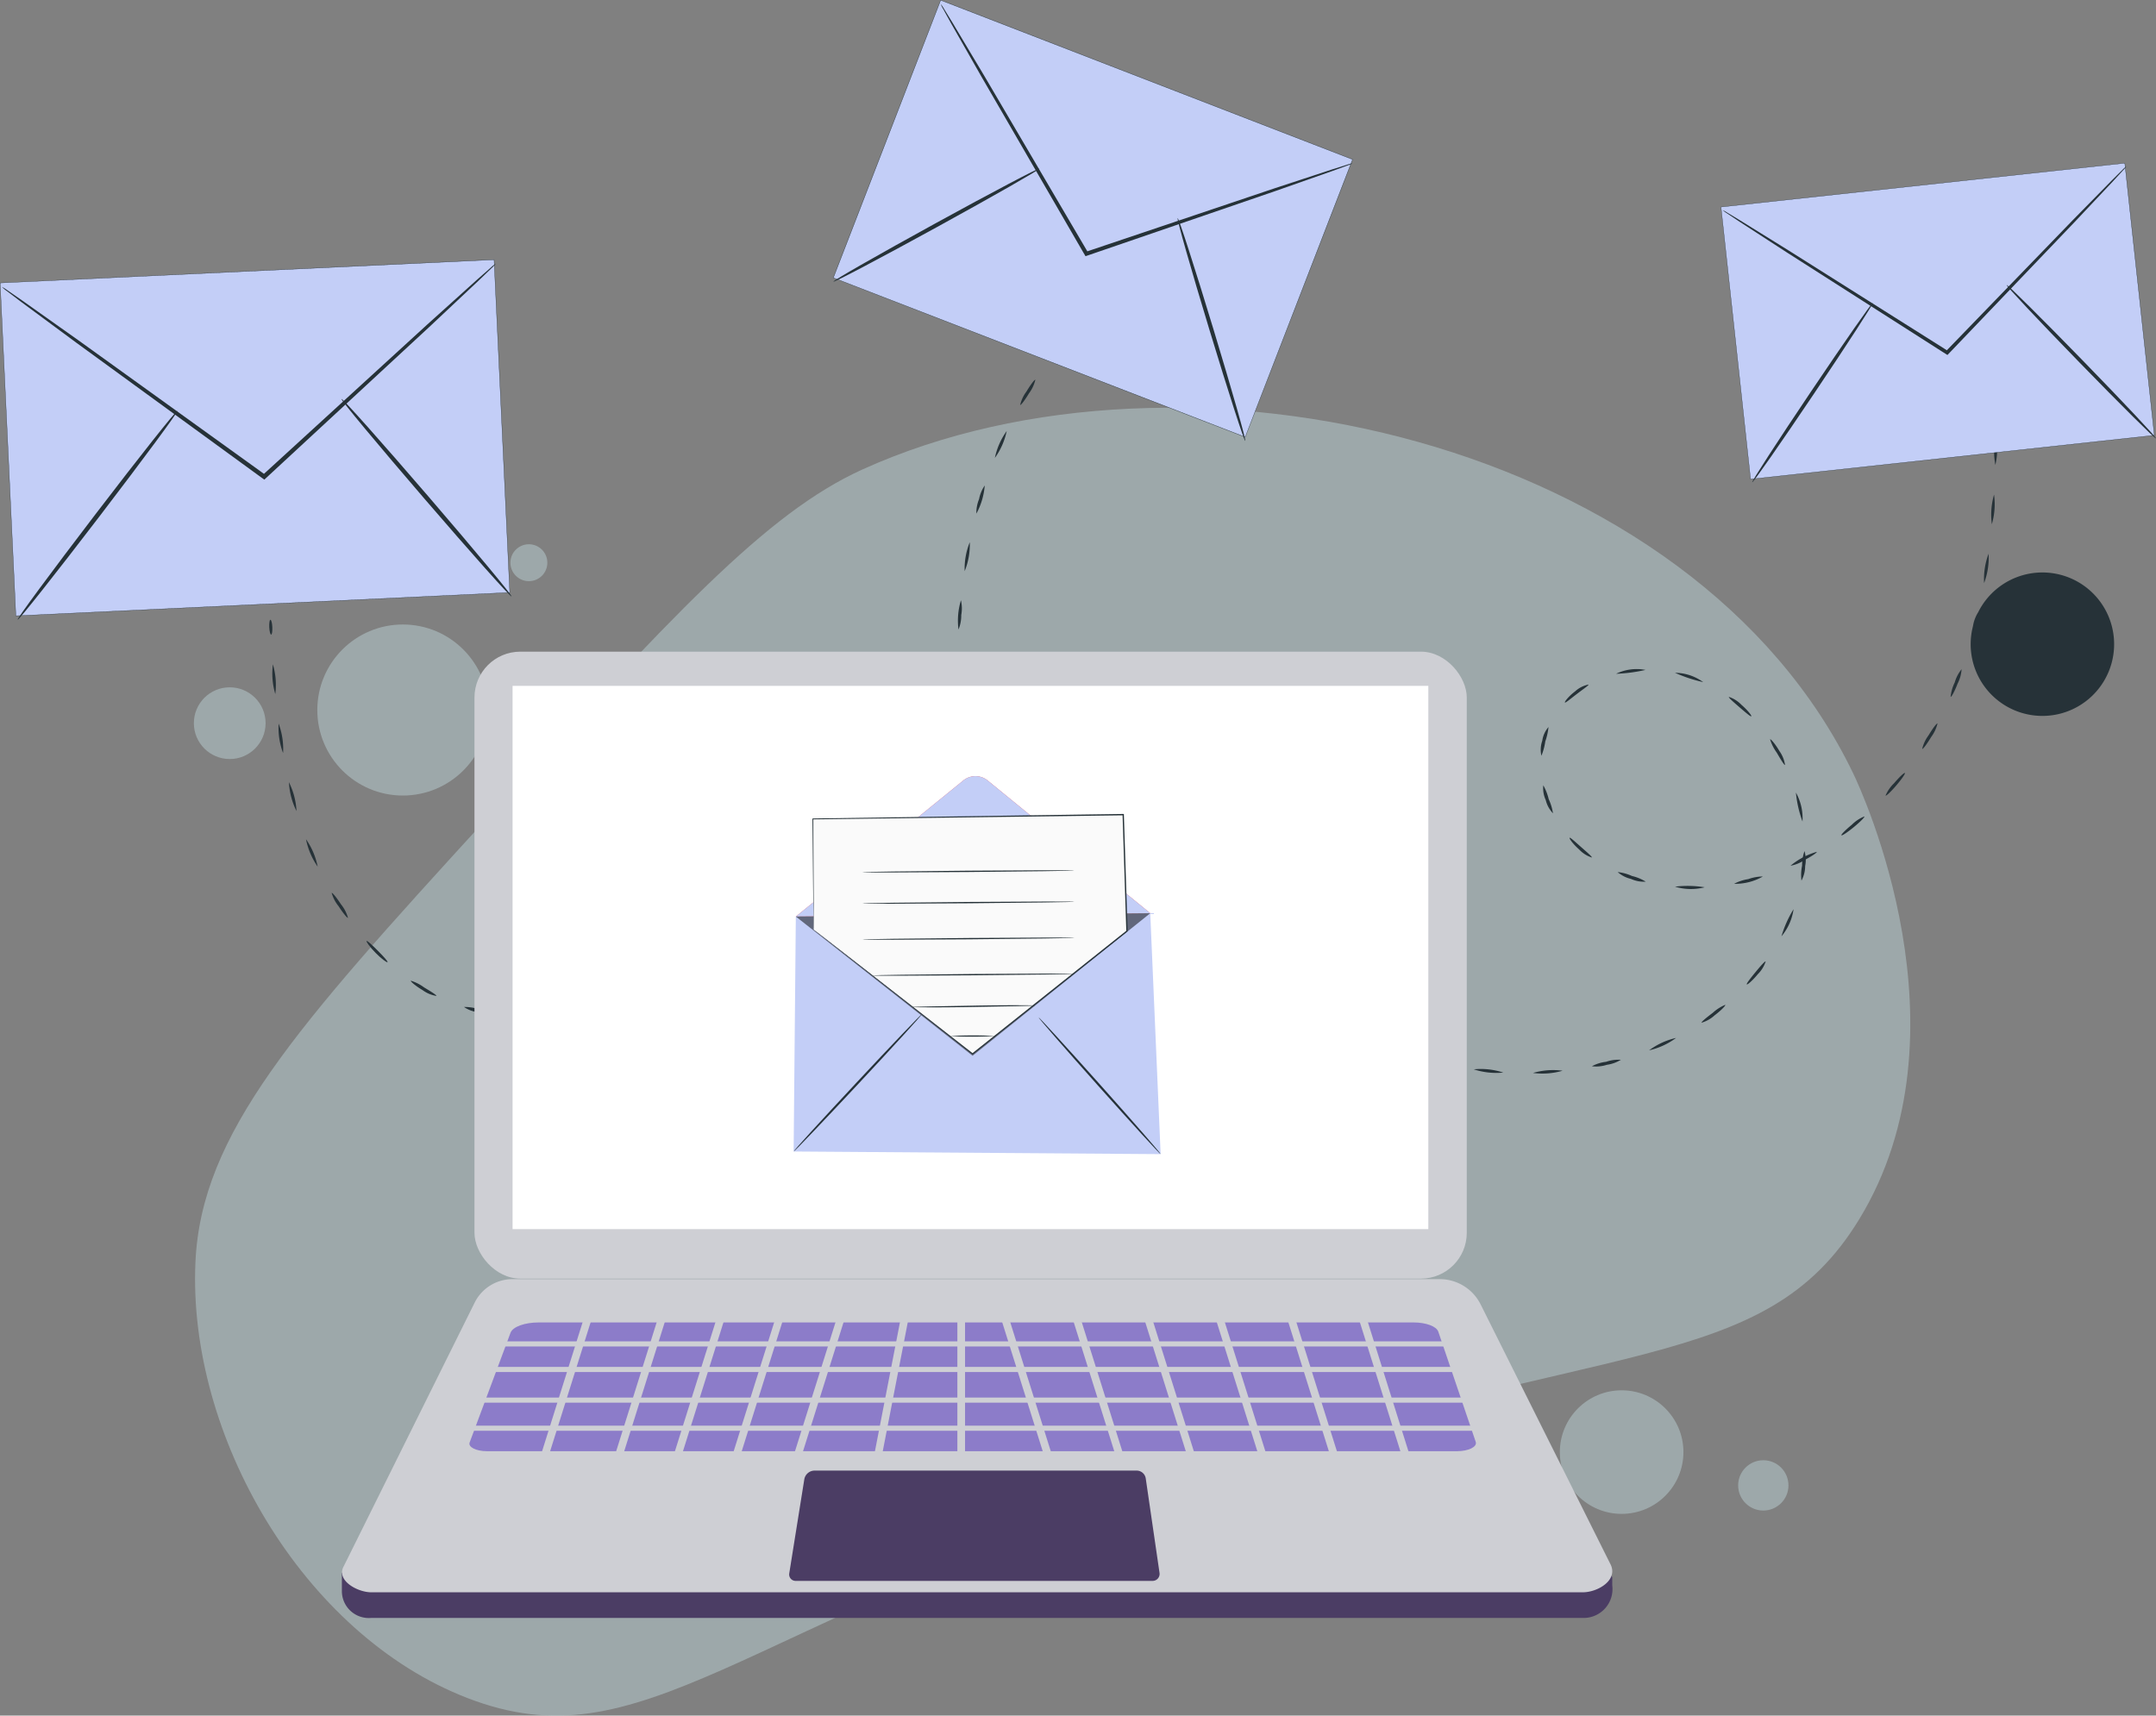 <svg xmlns="http://www.w3.org/2000/svg" width="184.968" height="147.202" viewBox="0 0 184.968 147.202"><rect x="0" y="0" width="184.968" height="147.202" fill="#808080" stroke="none"/><defs><style>.a{fill:#bcd3d7;opacity:0.49;}.b{fill:#263238;}.c{fill:#c3cef7;}.d{fill:#b35328;}.e{fill:#e9e9e9;}.f{fill:#8e94a0;}.g{fill:#4b3d64;}.h{fill:#cecfd4;}.i{fill:#fff;}.j{fill:#8c7cc9;}.k{fill:#e8505b;}.l{opacity:0.5;}.m{fill:#fafafa;}</style></defs><g transform="translate(16.632 34.986)"><path class="a" d="M411.311,450.782c16.132-17.653,24.2-26.479,32.477-30.233,27.664-12.545,71.324-2.432,85.034,26.109.714,1.485,10.287,22.16.5,38.213-8.2,13.441-21.681,10.05-57.807,22.154-38.676,12.958-46.654,24.7-61.591,18.932-14.142-5.458-24.016-22.55-23.343-37.4C387.077,477.515,395.162,468.454,411.311,450.782Z" transform="translate(-386.446 -415.247)"/><circle class="a" cx="7.338" cy="7.338" r="7.338" transform="translate(10.591 18.596)"/><circle class="a" cx="3.077" cy="3.077" r="3.077" transform="translate(0 23.986)"/><circle class="a" cx="5.301" cy="5.301" r="5.301" transform="translate(117.191 84.304)"/><circle class="a" cx="2.158" cy="2.158" r="2.158" transform="translate(132.488 90.304)"/><circle class="a" cx="1.584" cy="1.584" r="1.584" transform="translate(27.158 11.711)"/><circle class="a" cx="1.584" cy="1.584" r="1.584" transform="translate(104.528 94.752)"/></g><g transform="translate(116.821 13.985)"><g transform="translate(0 15.131)"><g transform="translate(0 59.35)"><path class="b" d="M515.361,483.926a6.174,6.174,0,0,1-2.311-1.074,6.172,6.172,0,0,1,2.311,1.074Z" transform="translate(-513.048 -482.84)"/></g><g transform="translate(4.687 61.345)"><path class="b" d="M521.409,486.126a6.161,6.161,0,0,1-2.436-.744,6.2,6.2,0,0,1,2.436.744Z" transform="translate(-518.972 -485.362)"/></g><g transform="translate(9.617 62.581)"><path class="b" d="M527.736,487.255a6.17,6.17,0,0,1-2.533-.279,6.17,6.17,0,0,1,2.533.279Z" transform="translate(-525.203 -486.924)"/></g><g transform="translate(14.697 62.686)"><path class="b" d="M534.164,487.124a6.2,6.2,0,0,1-2.541.191,6.159,6.159,0,0,1,2.541-.191Z" transform="translate(-531.623 -487.057)"/></g><g transform="translate(19.756 61.789)"><path class="b" d="M540.5,485.949a3.159,3.159,0,0,1-1.209.432,3.042,3.042,0,0,1-1.277.124,3.282,3.282,0,0,1,1.22-.383A3.183,3.183,0,0,1,540.5,485.949Z" transform="translate(-538.018 -485.923)"/></g><g transform="translate(24.657 59.926)"><path class="b" d="M546.528,483.582a6.179,6.179,0,0,1-2.315,1.064,6.179,6.179,0,0,1,2.315-1.064Z" transform="translate(-544.212 -483.569)"/></g><g transform="translate(29.159 57.093)"><path class="b" d="M551.938,479.994c.047.055-.35.475-.915.9a2.814,2.814,0,0,1-1.118.633c-.041-.062.4-.423.958-.845A3.646,3.646,0,0,1,551.938,479.994Z" transform="translate(-549.902 -479.988)"/></g><g transform="translate(33.034 53.376)"><path class="b" d="M556.426,475.292a2.76,2.76,0,0,1-.677,1.093c-.451.547-.891.923-.943.873s.294-.5.739-1.041S556.365,475.25,556.426,475.292Z" transform="translate(-554.8 -475.289)"/></g><g transform="translate(36 48.893)"><path class="b" d="M559.6,469.625a4.622,4.622,0,0,1-1.037,2.326,9.431,9.431,0,0,1,1.037-2.326Z" transform="translate(-558.548 -469.624)"/></g><g transform="translate(37.695 43.909)"><path class="b" d="M560.984,463.324a2.666,2.666,0,0,1,.058,1.286,2.629,2.629,0,0,1-.318,1.247,4.034,4.034,0,0,1,.054-1.275A3.945,3.945,0,0,1,560.984,463.324Z" transform="translate(-560.69 -463.324)"/></g><g transform="translate(37.233 38.885)"><path class="b" d="M560.128,456.975a4.541,4.541,0,0,1,.566,2.483,9.768,9.768,0,0,1-.566-2.483Z" transform="translate(-560.107 -456.974)"/></g><g transform="translate(35.03 34.313)"><path class="b" d="M557.331,451.2c.059-.042.442.394.8,1.009a2.7,2.7,0,0,1,.483,1.192c-.067.032-.362-.455-.713-1.058A3.917,3.917,0,0,1,557.331,451.2Z" transform="translate(-557.323 -451.197)"/></g><g transform="translate(31.5 30.674)"><path class="b" d="M552.863,446.6a2.619,2.619,0,0,1,1.086.688c.538.466.89.927.837.976s-.484-.32-1.011-.775S552.82,446.665,552.863,446.6Z" transform="translate(-552.86 -446.596)"/></g><g transform="translate(26.882 28.582)"><path class="b" d="M547.024,443.982a4.137,4.137,0,0,1,2.418.8,12.478,12.478,0,0,1-2.418-.8Z" transform="translate(-547.024 -443.953)"/></g><g transform="translate(21.827 28.278)"><path class="b" d="M540.636,443.986a4.035,4.035,0,0,1,2.523-.331,13.562,13.562,0,0,1-2.523.331Z" transform="translate(-540.635 -443.569)"/></g><g transform="translate(17.431 29.606)"><path class="b" d="M535.084,446.8c-.053-.047.3-.521.872-.953a2.391,2.391,0,0,1,1.15-.586c.036.067-.438.379-.99.8S535.14,446.847,535.084,446.8Z" transform="translate(-535.078 -445.247)"/></g><g transform="translate(15.365 33.263)"><path class="b" d="M532.523,452.334a2.334,2.334,0,0,1,.074-1.288,2.279,2.279,0,0,1,.534-1.175,5.234,5.234,0,0,1-.277,1.237A5.057,5.057,0,0,1,532.523,452.334Z" transform="translate(-532.468 -449.869)"/></g><g transform="translate(15.552 38.264)"><path class="b" d="M533.566,458.594a2.468,2.468,0,0,1-.62-1.132,2.443,2.443,0,0,1-.212-1.272,4.6,4.6,0,0,1,.463,1.186A4.531,4.531,0,0,1,533.566,458.594Z" transform="translate(-532.704 -456.19)"/></g><g transform="translate(17.836 42.767)"><path class="b" d="M537.5,463.573a2.535,2.535,0,0,1-1.088-.69c-.536-.472-.87-.951-.816-1s.47.34.991.8S537.543,463.511,537.5,463.573Z" transform="translate(-535.591 -461.881)"/></g><g transform="translate(21.962 45.693)"><path class="b" d="M543.214,466.418a2.66,2.66,0,0,1-1.264-.235,2.625,2.625,0,0,1-1.143-.589,4.01,4.01,0,0,1,1.229.338A3.941,3.941,0,0,1,543.214,466.418Z" transform="translate(-540.805 -465.579)"/></g><g transform="translate(26.882 46.891)"><path class="b" d="M549.569,467.215a4.659,4.659,0,0,1-2.545-.054,9.266,9.266,0,0,1,2.545.054Z" transform="translate(-547.024 -467.093)"/></g><g transform="translate(31.955 46.068)"><path class="b" d="M555.9,466.073a4.75,4.75,0,0,1-2.466.627,3.753,3.753,0,0,1,1.211-.4A3.715,3.715,0,0,1,555.9,466.073Z" transform="translate(-553.436 -466.053)"/></g><g transform="translate(36.791 43.96)"><path class="b" d="M561.8,463.4c.038.063-.438.381-1.064.713a3.147,3.147,0,0,1-1.188.478A6.177,6.177,0,0,1,561.8,463.4Z" transform="translate(-559.547 -463.388)"/></g><g transform="translate(41.156 40.928)"><path class="b" d="M567.037,459.563c.05.054-.354.462-.9.911s-1.025.765-1.069.706.36-.467.9-.911A3.206,3.206,0,0,1,567.037,459.563Z" transform="translate(-565.065 -459.557)"/></g><g transform="translate(44.939 37.206)"><path class="b" d="M571.507,454.856c.059.045-.267.517-.726,1.055s-.876.933-.929.882a3.209,3.209,0,0,1,.727-1.055C571.033,455.206,571.449,454.811,571.507,454.856Z" transform="translate(-569.846 -454.853)"/></g><g transform="translate(48.079 32.956)"><path class="b" d="M575.137,449.483a3.171,3.171,0,0,1-.543,1.16c-.365.606-.71,1.064-.771,1.024a3.219,3.219,0,0,1,.543-1.161C574.727,449.906,575.072,449.448,575.137,449.483Z" transform="translate(-573.814 -449.481)"/></g><g transform="translate(50.514 28.301)"><path class="b" d="M577.846,443.6a3.162,3.162,0,0,1-.342,1.235c-.252.66-.528,1.165-.6,1.133a3.6,3.6,0,0,1,.353-1.231A3.2,3.2,0,0,1,577.846,443.6Z" transform="translate(-576.892 -443.597)"/></g><g transform="translate(52.229 23.411)"><path class="b" d="M579.724,437.418a6.154,6.154,0,1,1-.449,1.2A3.2,3.2,0,0,1,579.724,437.418Z" transform="translate(-579.06 -437.418)"/></g><g transform="translate(53.358 18.395)"><path class="b" d="M580.914,431.078a6.172,6.172,0,0,1-.386,2.518,6.175,6.175,0,0,1,.386-2.518Z" transform="translate(-580.487 -431.078)"/></g><g transform="translate(53.997 13.322)"><path class="b" d="M581.551,424.666a6.172,6.172,0,0,1-.189,2.541,6.205,6.205,0,0,1,.189-2.541Z" transform="translate(-581.295 -424.666)"/></g><g transform="translate(54.256 8.23)"><path class="b" d="M581.782,418.23a6.188,6.188,0,0,1-.05,2.548,6.193,6.193,0,0,1,.05-2.548Z" transform="translate(-581.622 -418.23)"/></g><g transform="translate(54.264 3.134)"><path class="b" d="M581.747,411.789a6.174,6.174,0,0,1,.036,2.548,6.21,6.21,0,0,1-.036-2.548Z" transform="translate(-581.631 -411.789)"/></g><g transform="translate(54.178)"><path class="b" d="M581.648,407.828c.074,0,.136.127.141.289s-.051.294-.125.3-.136-.127-.14-.29S581.575,407.83,581.648,407.828Z" transform="translate(-581.524 -407.828)"/></g></g><g transform="translate(30.814)"><rect class="c" width="34.845" height="23.487" transform="translate(0.014 3.776) rotate(-6.198)"/><path class="b" d="M554.532,415.843v-.013l-2.537-23.362.013,0,34.655-3.763v.012l2.537,23.363-.012,0Zm-2.51-23.352,2.533,23.325,34.616-3.76-2.533-23.324Z" transform="translate(-551.994 -388.704)"/><g transform="translate(0.155 0.282)"><path class="b" d="M586.831,389.061a2.416,2.416,0,0,1-.289.346c-.22.24-.51.555-.873.949l-3.254,3.456-10.85,11.347-.089.093-.109-.07-.265-.168-13.409-8.566-4.044-2.627-1.091-.728a2.619,2.619,0,0,1-.369-.271,2.4,2.4,0,0,1,.4.218l1.122.678,4.1,2.541,13.458,8.488.265.169-.2.024,10.917-11.282,3.327-3.387.915-.908A2.4,2.4,0,0,1,586.831,389.061Z" transform="translate(-552.19 -389.06)"/></g><g transform="translate(2.689 12.01)"><path class="b" d="M555.395,419.267c-.072-.048,2.185-3.532,5.042-7.78s5.232-7.653,5.3-7.6-2.185,3.531-5.042,7.78S555.467,419.316,555.395,419.267Z" transform="translate(-555.393 -403.883)"/></g><g transform="translate(24.519 10.467)"><path class="b" d="M582.985,401.934c.063-.061,2.981,2.836,6.52,6.471s6.355,6.632,6.292,6.693-2.98-2.836-6.52-6.472S582.922,401.995,582.985,401.934Z" transform="translate(-582.984 -401.933)"/></g></g></g><g transform="translate(71.478)"><g transform="translate(10.505 19.094)"><g transform="translate(2.599 62.463)"><path class="b" d="M472.365,474.109c.072-.012.179.259.237.607s.047.639-.025.651-.179-.26-.237-.607S472.293,474.122,472.365,474.109Z" transform="translate(-472.302 -474.109)"/></g><g transform="translate(1.806 57.491)"><path class="b" d="M471.34,467.825a3.122,3.122,0,0,1,.332,1.222,3.089,3.089,0,0,1,.069,1.265,6.064,6.064,0,0,1-.4-2.488Z" transform="translate(-471.3 -467.825)"/></g><g transform="translate(1.074 52.506)"><path class="b" d="M470.418,461.524a6.029,6.029,0,0,1,.349,2.495,3.082,3.082,0,0,1-.305-1.229A3.117,3.117,0,0,1,470.418,461.524Z" transform="translate(-470.375 -461.524)"/></g><g transform="translate(0.49 47.5)"><path class="b" d="M469.692,455.2a6.057,6.057,0,0,1,.263,2.506,6.056,6.056,0,0,1-.263-2.506Z" transform="translate(-469.637 -455.197)"/></g><g transform="translate(0.115 42.474)"><path class="b" d="M469.243,448.845a6.061,6.061,0,0,1,.142,2.515,6.026,6.026,0,0,1-.142-2.515Z" transform="translate(-469.163 -448.845)"/></g><g transform="translate(0 37.434)"><path class="b" d="M469.158,442.475a6.046,6.046,0,0,1-.014,2.522,6.046,6.046,0,0,1,.014-2.522Z" transform="translate(-469.018 -442.475)"/></g><g transform="translate(0.184 32.409)"><path class="b" d="M469.523,436.124a3.1,3.1,0,0,1,.028,1.266,3.136,3.136,0,0,1-.237,1.245,6.047,6.047,0,0,1,.209-2.51Z" transform="translate(-469.25 -436.124)"/></g><g transform="translate(0.741 27.428)"><path class="b" d="M470.429,429.829a6.053,6.053,0,0,1-.438,2.482,6.054,6.054,0,0,1,.438-2.482Z" transform="translate(-469.954 -429.829)"/></g><g transform="translate(1.76 22.559)"><path class="b" d="M471.982,423.675a6.051,6.051,0,0,1-.718,2.415,3.075,3.075,0,0,1,.232-1.245A3.109,3.109,0,0,1,471.982,423.675Z" transform="translate(-471.242 -423.674)"/></g><g transform="translate(3.354 17.888)"><path class="b" d="M474.286,417.772a6.05,6.05,0,0,1-1.015,2.306,6.048,6.048,0,0,1,1.015-2.306Z" transform="translate(-473.256 -417.77)"/></g><g transform="translate(5.531 13.491)"><path class="b" d="M477.319,412.216a3.132,3.132,0,0,1-.536,1.147c-.358.593-.7,1.046-.764,1.011a3.083,3.083,0,0,1,.536-1.148C476.916,412.629,477.258,412.176,477.319,412.216Z" transform="translate(-476.009 -412.214)"/></g><g transform="translate(8.275 9.461)"><path class="b" d="M481.064,407.124a3.128,3.128,0,0,1-.687,1.064c-.434.54-.835.941-.894.9s.249-.52.688-1.064S481.009,407.076,481.064,407.124Z" transform="translate(-479.476 -407.12)"/></g><g transform="translate(11.579 5.918)"><path class="b" d="M485.516,402.648c.047.056-.329.481-.84.948s-.967.8-1.019.752.324-.476.84-.948S485.469,402.592,485.516,402.648Z" transform="translate(-483.652 -402.642)"/></g><g transform="translate(15.435 3.02)"><path class="b" d="M490.651,398.988c.036.064-.407.418-.99.79a3.14,3.14,0,0,1-1.133.566c-.043-.06.4-.414.99-.79A3.1,3.1,0,0,1,490.651,398.988Z" transform="translate(-488.525 -398.979)"/></g><g transform="translate(19.802 0.947)"><path class="b" d="M496.393,396.376a6.058,6.058,0,0,1-2.346.918,6.011,6.011,0,0,1,2.346-.918Z" transform="translate(-494.045 -396.359)"/></g><g transform="translate(24.579)"><path class="b" d="M501.333,395.22c.011.073-.257.184-.6.249s-.634.06-.65-.011.252-.184.6-.249S501.322,395.148,501.333,395.22Z" transform="translate(-500.083 -395.162)"/></g></g><rect class="c" width="25.537" height="37.887" transform="translate(0.016 23.835) rotate(-68.859)"/><path class="b" d="M491.1,408.546l-.012,0L455.74,394.872l0-.012,9.215-23.831.012,0L500.32,384.7l0,.011Zm-35.328-13.689,35.313,13.655,9.2-23.795-35.314-13.655Z" transform="translate(-455.74 -371.029)"/><g transform="translate(9.228 0.347)"><path class="b" d="M502.741,385.132a2.7,2.7,0,0,1-.452.19l-1.317.482-4.869,1.712-16.145,5.542-.133.045-.071-.122-.172-.294-8.673-14.97-2.594-4.556q-.431-.777-.69-1.248a2.694,2.694,0,0,1-.221-.446,2.6,2.6,0,0,1,.28.411l.746,1.215c.654,1.1,1.568,2.624,2.689,4.5,2.259,3.845,5.347,9.106,8.76,14.918l.172.294-.2-.076,16.178-5.445,4.9-1.609,1.338-.421A2.658,2.658,0,0,1,502.741,385.132Z" transform="translate(-467.403 -371.468)"/></g><g transform="translate(0.018 14.471)"><path class="b" d="M455.763,399.014c-.046-.084,3.875-2.321,8.754-5s8.875-4.779,8.921-4.7-3.874,2.32-8.755,5S455.809,399.1,455.763,399.014Z" transform="translate(-455.762 -389.319)"/></g><g transform="translate(29.549 18.717)"><path class="b" d="M493.092,394.686c.091-.028,1.464,4.229,3.065,9.506s2.828,9.579,2.737,9.607-1.463-4.228-3.066-9.506S493,394.714,493.092,394.686Z" transform="translate(-493.087 -394.686)"/></g></g><g transform="translate(0 22.265)"><g transform="translate(23.095 30.912)"><g transform="translate(21.759 33.566)"><path class="b" d="M422.09,480.892c0-.073.271-.166.616-.208s.636-.017.649.055-.263.166-.616.209S422.095,480.965,422.09,480.892Z" transform="translate(-422.09 -480.663)"/></g><g transform="translate(16.711 33.201)"><path class="b" d="M415.71,480.223a4.007,4.007,0,0,1,1.264.188,4.1,4.1,0,0,1,1.233.334,2.618,2.618,0,0,1-1.288-.074A2.651,2.651,0,0,1,415.71,480.223Z" transform="translate(-415.709 -480.201)"/></g><g transform="translate(12.147 30.959)"><path class="b" d="M409.944,477.376a3.8,3.8,0,0,1,1.141.578c.6.359,1.085.661,1.052.727a2.715,2.715,0,0,1-1.188-.5C410.337,477.818,409.9,477.434,409.944,477.376Z" transform="translate(-409.941 -477.367)"/></g><g transform="translate(8.351 27.558)"><path class="b" d="M405.149,473.074c.055-.049.475.341.968.839s.878.921.829.976-.519-.283-1.018-.79S405.095,473.121,405.149,473.074Z" transform="translate(-405.144 -473.07)"/></g><g transform="translate(5.35 23.432)"><path class="b" d="M401.361,467.856c.063-.037.426.408.81.995a3.237,3.237,0,0,1,.589,1.141c-.059.044-.422-.4-.811-1A3.159,3.159,0,0,1,401.361,467.856Z" transform="translate(-401.351 -467.854)"/></g><g transform="translate(3.143 18.829)"><path class="b" d="M398.576,462.038a6.219,6.219,0,0,1,1,2.35,6.22,6.22,0,0,1-1-2.35Z" transform="translate(-398.561 -462.037)"/></g><g transform="translate(1.669 13.939)"><path class="b" d="M396.722,455.857a6.188,6.188,0,0,1,.649,2.471,6.222,6.222,0,0,1-.649-2.471Z" transform="translate(-396.698 -455.857)"/></g><g transform="translate(0.766 8.91)"><path class="b" d="M395.6,449.5a6.22,6.22,0,0,1,.382,2.526,6.224,6.224,0,0,1-.382-2.526Z" transform="translate(-395.557 -449.501)"/></g><g transform="translate(0.253 3.825)"><path class="b" d="M394.972,443.074a6.2,6.2,0,0,1,.206,2.546,6.235,6.235,0,0,1-.206-2.546Z" transform="translate(-394.908 -443.074)"/></g><path class="b" d="M394.695,438.239c.073,0,.146.279.162.63s-.029.639-.1.642-.146-.279-.163-.63S394.621,438.242,394.695,438.239Z" transform="translate(-394.589 -438.239)"/></g><rect class="c" width="42.422" height="28.594" transform="translate(0.013 2.011) rotate(-2.699)"/><path class="b" d="M366.746,429.757v-.013L365.4,401.169h.013l42.388-2v.013l1.347,28.574h-.013Zm-1.32-28.564,1.345,28.537,42.349-2L407.775,399.2Z" transform="translate(-365.399 -399.17)"/><g transform="translate(0.164 0.35)"><path class="b" d="M407.982,399.613a2.89,2.89,0,0,1-.377.4l-1.131,1.089-4.212,3.958-14.027,12.983-.116.107-.128-.093-.309-.224-15.657-11.406-4.72-3.492-1.271-.965a3.127,3.127,0,0,1-.428-.358,2.991,2.991,0,0,1,.474.294l1.314.907,4.79,3.393,15.724,11.315.309.224-.244.014,14.106-12.9,4.294-3.868,1.18-1.036A3.005,3.005,0,0,1,407.982,399.613Z" transform="translate(-365.607 -399.612)"/></g><g transform="translate(1.509 12.984)"><path class="b" d="M367.309,433.507c-.085-.065,2.918-4.13,6.7-9.08s6.926-8.911,7.011-8.846-2.917,4.129-6.705,9.08S367.393,433.571,367.309,433.507Z" transform="translate(-367.307 -415.581)"/></g><g transform="translate(29.294 11.963)"><path class="b" d="M402.425,414.291c.081-.07,3.413,3.669,7.441,8.349s7.231,8.531,7.15,8.6-3.412-3.668-7.442-8.35S402.344,414.36,402.425,414.291Z" transform="translate(-402.423 -414.29)"/></g></g><g transform="translate(29.335 55.913)"><path class="d" d="M419,484.923h0a.313.313,0,0,1-.185-.4l.254-.689.586.215-.254.69A.313.313,0,0,1,419,484.923Z" transform="translate(-405.883 -450.495)"/><path class="d" d="M423.127,486.441h0a.313.313,0,0,1-.185-.4l.254-.69c.017-.047.583.222.583.222l-.252.683A.313.313,0,0,1,423.127,486.441Z" transform="translate(-406.744 -450.811)"/><path class="e" d="M418.921,484.681h0a.313.313,0,0,1-.185-.4l.279-.756a.313.313,0,0,1,.4-.184h0a.312.312,0,0,1,.185.4l-.278.755A.313.313,0,0,1,418.921,484.681Z" transform="translate(-405.866 -450.388)"/><path class="e" d="M423.039,486.2h0a.312.312,0,0,1-.185-.4l.278-.755a.313.313,0,0,1,.4-.185h0a.313.313,0,0,1,.185.4l-.278.756A.313.313,0,0,1,423.039,486.2Z" transform="translate(-406.726 -450.705)"/><rect class="f" width="2.047" height="1.327" transform="translate(12.269 41.498) rotate(20.217)"/><rect class="f" width="2.047" height="1.327" transform="translate(13.144 39.303) rotate(20.217)"/><path class="g" d="M508.928,539.392H404.971a2.31,2.31,0,0,1-2.5-2.278v-1.558l11.378-21.026a3.622,3.622,0,0,1,3.244-2.011H496.65c1.485,0,4.758,2.924,5.422,4.252l9.387,19.137v.688A2.478,2.478,0,0,1,508.928,539.392Z" transform="translate(-402.475 -456.484)"/><path class="h" d="M508.94,536.61H404.983c-1.154,0-3.055-1.013-2.34-2.257l11.223-22.6a3.622,3.622,0,0,1,3.244-2.011h79.553a3.919,3.919,0,0,1,3.505,2.167l11.109,22.231C512.055,535.552,510.206,536.61,508.94,536.61Z" transform="translate(-402.477 -455.903)"/><rect class="h" width="85.132" height="53.794" rx="3.934" transform="translate(11.371)"/><rect class="i" width="78.565" height="46.613" transform="translate(14.64 2.934)"/><path class="g" d="M482.153,539.969H451.521a.552.552,0,0,1-.545-.64l1.291-8.068a.9.9,0,0,1,.886-.756h27.628a.789.789,0,0,1,.78.675l1.184,8.114A.6.6,0,0,1,482.153,539.969Z" transform="translate(-412.6 -460.24)"/><path class="j" d="M501.028,525.486H417.8c-.923,0-1.628-.354-1.482-.746l3.51-9.419c.189-.508,1.209-.882,2.407-.882H497.3c1.064,0,1.967.335,2.12.788l3.216,9.471C502.765,525.115,502.008,525.486,501.028,525.486Z" transform="translate(-405.362 -456.885)"/><g transform="translate(10.719 55.451)"><rect class="h" width="86.792" height="0.438" transform="translate(0 3.726)"/><rect class="h" width="86.792" height="0.438" transform="translate(0 5.918)"/><rect class="h" width="86.792" height="0.438" transform="translate(0 8.548)"/><rect class="h" width="86.792" height="0.438" transform="translate(0 10.959)"/><rect class="h" width="0.658" height="14.465" transform="translate(10.511 0.234) rotate(17.439)"/><rect class="h" width="0.658" height="14.465" transform="translate(16.867 0.234) rotate(17.439)"/><rect class="h" width="0.658" height="14.465" transform="translate(21.908 0.234) rotate(17.439)"/><rect class="h" width="0.658" height="14.465" transform="translate(26.949 0.234) rotate(17.439)"/><rect class="h" width="0.658" height="14.465" transform="translate(32.209 0.234) rotate(17.439)"/><rect class="h" width="0.658" height="14.465" transform="translate(37.547 0.07) rotate(10.978)"/><rect class="h" width="0.658" height="14.465" transform="translate(42.081)"/><rect class="h" width="0.658" height="14.465" transform="translate(76.092 0.431) rotate(-17.439)"/><rect class="h" width="0.658" height="14.465" transform="translate(69.955 0.431) rotate(-17.439)"/><rect class="h" width="0.658" height="14.465" transform="translate(63.818 0.431) rotate(-17.439)"/><rect class="h" width="0.658" height="14.465" transform="translate(57.681 0.431) rotate(-17.439)"/><rect class="h" width="0.658" height="14.465" transform="translate(51.545 0.431) rotate(-17.439)"/><rect class="h" width="0.658" height="14.465" transform="translate(45.408 0.431) rotate(-17.439)"/></g></g><g transform="translate(68.088 66.594)"><g transform="translate(0 11.761)"><path class="c" d="M451.644,470.345l30.406-.284.891,20.671-31.486-.226Z" transform="translate(-451.456 -470.061)"/></g><g transform="translate(0.189)"><path class="k" d="M451.694,467.242l14.367-11.674a1.652,1.652,0,0,1,2.087,0L482.1,466.957" transform="translate(-451.694 -455.197)"/></g><g transform="translate(0.189)"><path class="c" d="M451.694,467.242l14.367-11.674a1.652,1.652,0,0,1,2.087,0L482.1,466.957" transform="translate(-451.694 -455.197)"/></g><g transform="translate(0 20.439)"><path class="b" d="M451.456,492.8c-.038-.036,2.39-2.7,5.424-5.948s5.524-5.854,5.562-5.819-2.39,2.7-5.424,5.947S451.494,492.832,451.456,492.8Z" transform="translate(-451.455 -481.03)"/></g><g transform="translate(21.013 20.696)"><path class="b" d="M488.486,493.09c-.039.035-2.415-2.564-5.307-5.805s-5.2-5.9-5.166-5.93,2.414,2.564,5.307,5.805S488.525,493.055,488.486,493.09Z" transform="translate(-478.013 -481.355)"/></g><g class="l" transform="translate(0.189 11.761)"><path d="M482.1,470.061,466.857,482.29l-15.163-11.945" transform="translate(-451.694 -470.061)"/></g><g transform="translate(1.619 3.248)"><g transform="translate(0.036 0.056)"><path class="m" d="M453.615,469.24l-.067-9.5,26.624-.37.321,9.991L467.242,479.9Z" transform="translate(-453.548 -459.373)"/></g><path class="b" d="M453.606,469.225s.088.063.252.189l.726.56,2.756,2.14,9.922,7.733H467.2l13.245-10.541-.021.045c-.062-1.907-.126-3.906-.191-5.941-.044-1.37-.087-2.723-.13-4.051l.056.054-26.625.35.036-.036c.013,2.985.025,5.356.032,6.985,0,.812,0,1.438,0,1.865v.482c0,.108,0,.165,0,.165s0-.054-.006-.161l-.008-.479c0-.425-.013-1.05-.022-1.86-.016-1.631-.038-4.006-.067-7v-.036h.036l26.624-.39h.055l0,.055c.043,1.327.086,2.681.131,4.051.065,2.035.129,4.034.19,5.94v.028l-.021.017L467.261,479.92l-.028.023-.028-.023-9.909-7.777-2.736-2.156-.714-.567C453.685,469.293,453.606,469.225,453.606,469.225Z" transform="translate(-453.502 -459.302)"/></g><g transform="translate(5.894 8.076)"><path class="b" d="M477.092,465.422c0,.031-4.071.089-9.093.131s-9.095.049-9.095.018,4.07-.089,9.094-.13S477.092,465.392,477.092,465.422Z" transform="translate(-458.905 -465.404)"/></g><g transform="translate(5.9 10.758)"><path class="b" d="M477.1,468.813c0,.031-4.071.089-9.092.13s-9.095.049-9.095.018,4.07-.089,9.094-.13S477.1,468.782,477.1,468.813Z" transform="translate(-458.912 -468.794)"/></g><g transform="translate(5.906 13.85)"><path class="b" d="M477.108,472.721c0,.031-4.072.089-9.093.13s-9.095.049-9.095.018,4.071-.089,9.094-.13S477.107,472.69,477.108,472.721Z" transform="translate(-458.92 -472.702)"/></g><g transform="translate(6.749 16.941)"><path class="b" d="M477.337,476.628c0,.031-3.885.088-8.676.127s-8.676.046-8.676.015,3.883-.088,8.676-.127S477.336,476.6,477.337,476.628Z" transform="translate(-459.985 -476.609)"/></g><g transform="translate(10.202 19.656)"><path class="b" d="M474.849,480.065a.4.4,0,0,1-.107.013l-.305.013-1.125.029-3.711.067c-1.45.027-2.762.036-3.712.035l-1.125-.008-.306-.008a.357.357,0,0,1-.107-.01.384.384,0,0,1,.107-.012l.306-.013,1.124-.028,3.712-.067c1.449-.028,2.761-.036,3.712-.035l1.125.007.306.008A.4.4,0,0,1,474.849,480.065Z" transform="translate(-464.35 -480.04)"/></g><g transform="translate(13.4 22.245)"><path class="b" d="M472.271,483.364a33.5,33.5,0,0,1-3.879.008,33.976,33.976,0,0,1,3.879-.008Z" transform="translate(-468.392 -483.313)"/></g></g></svg>